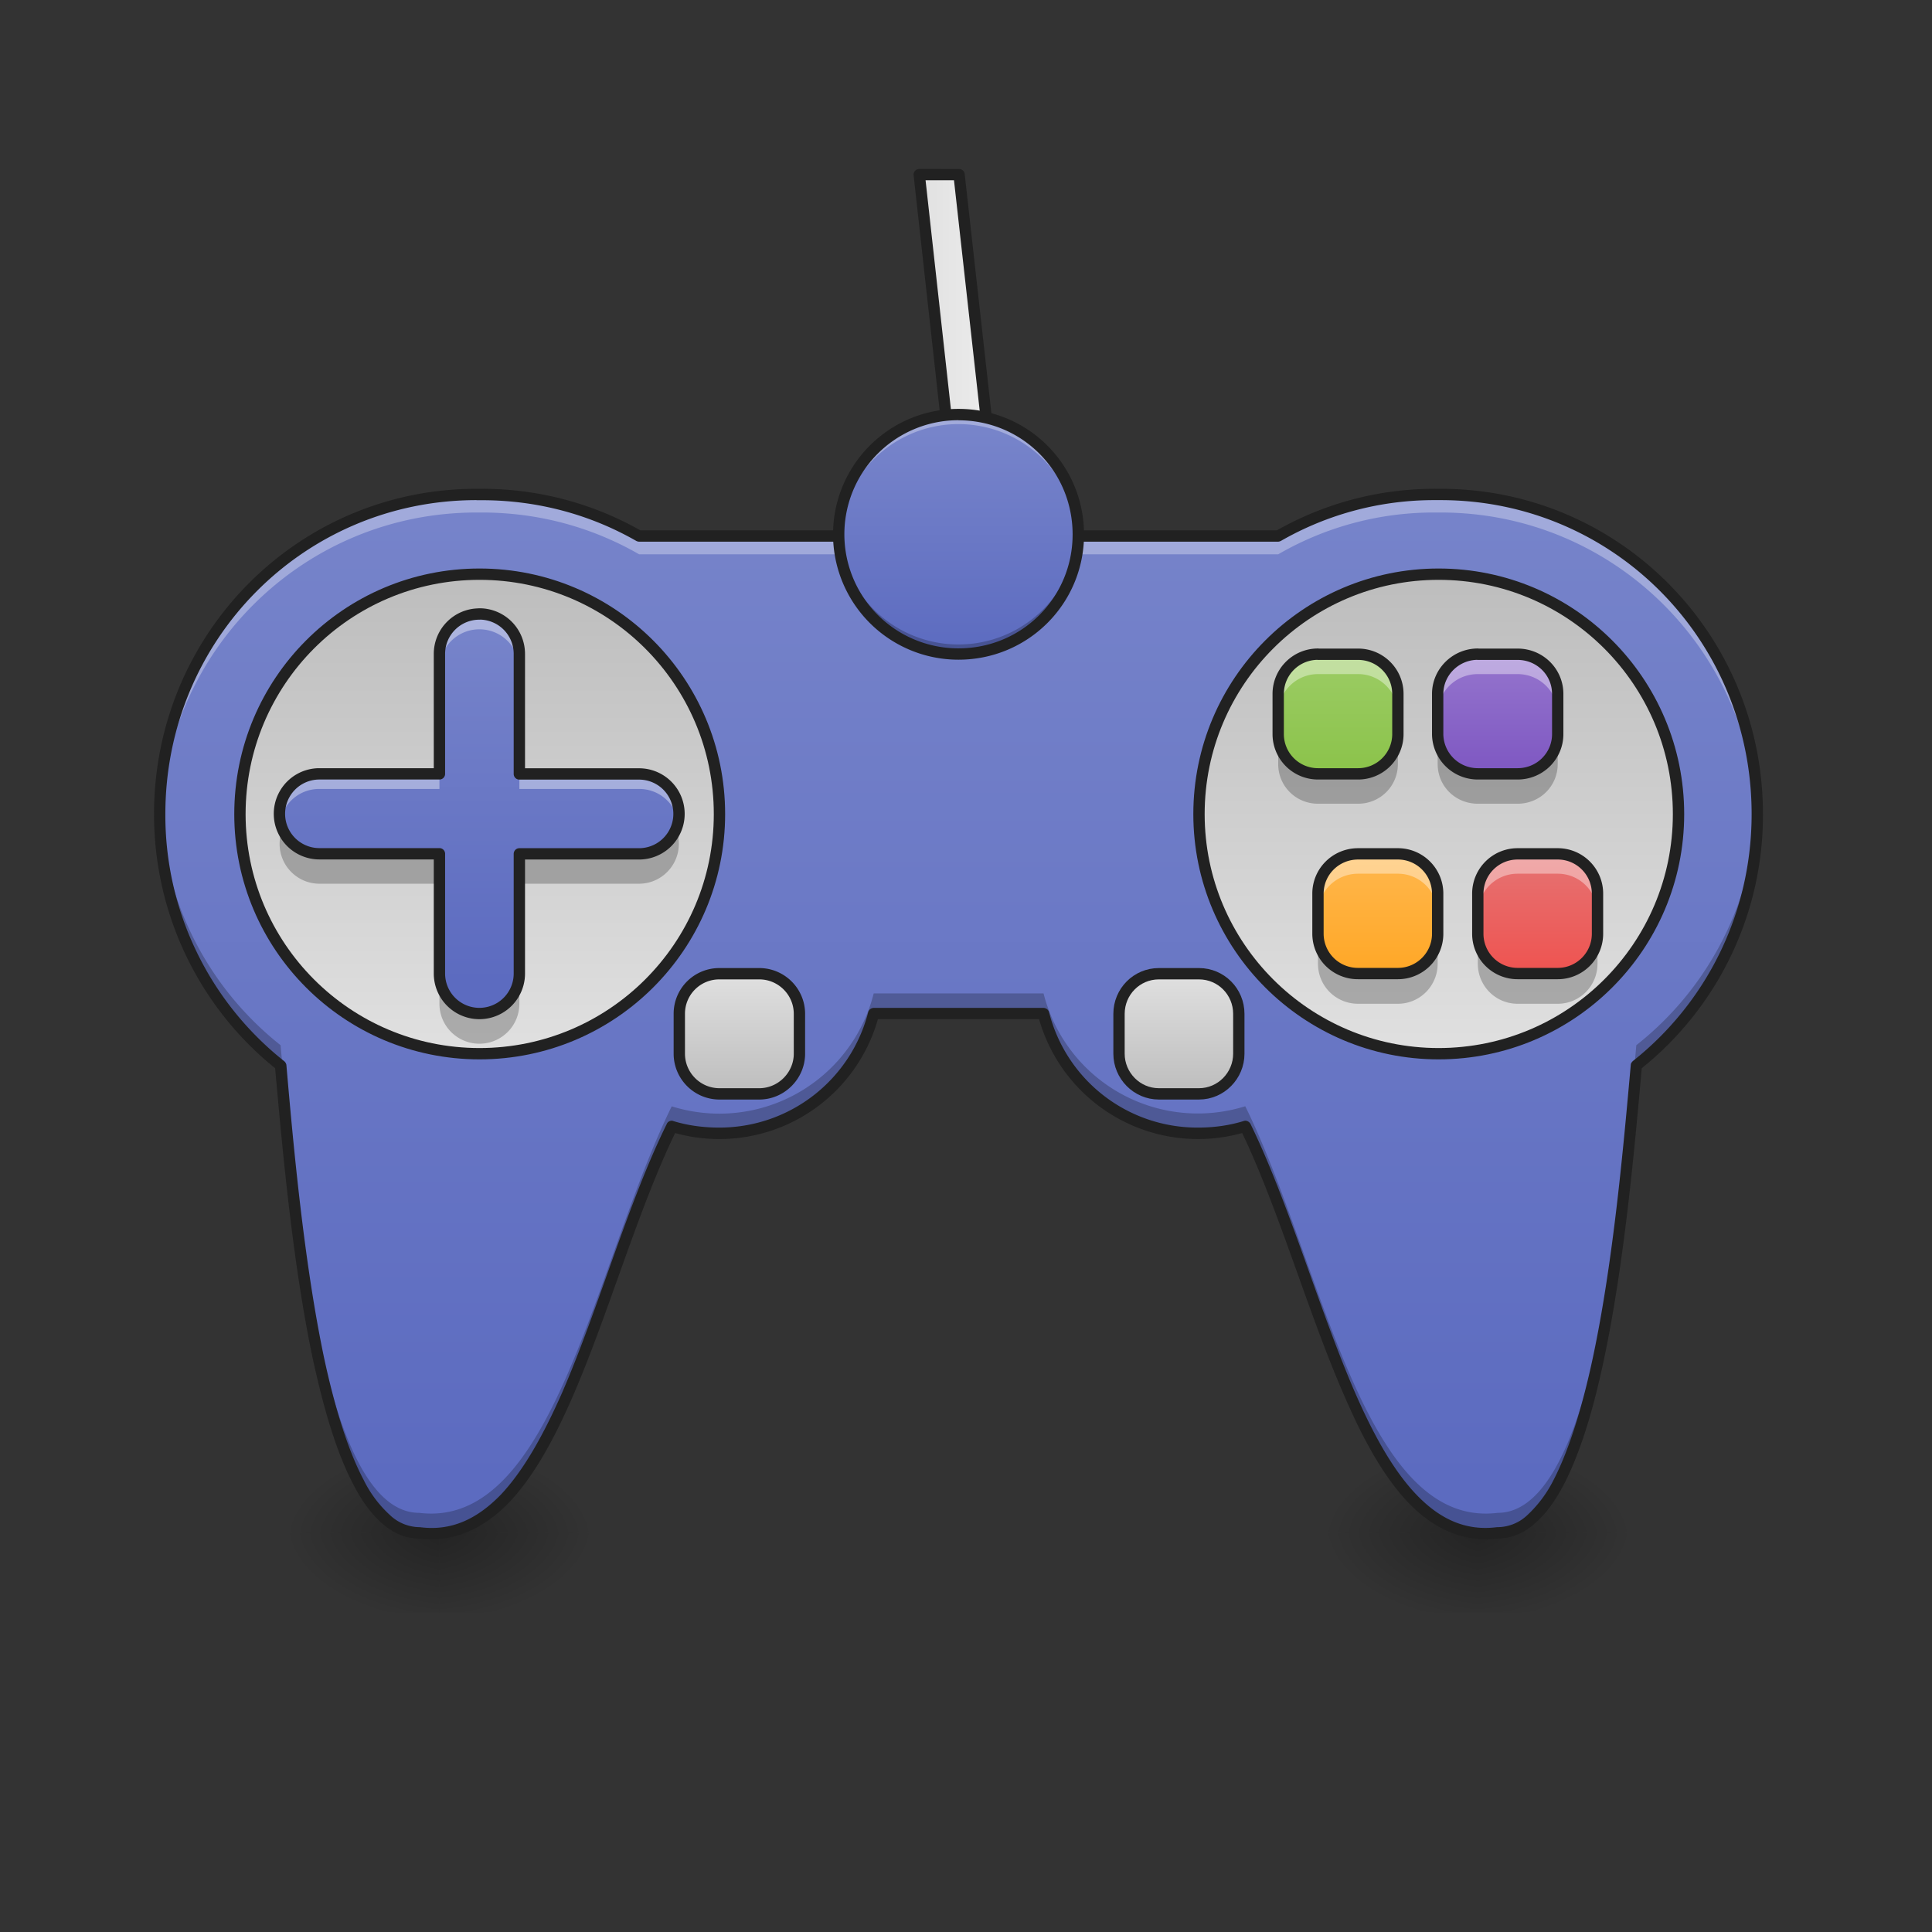 <svg height="22" width="22" xmlns="http://www.w3.org/2000/svg" xmlns:xlink="http://www.w3.org/1999/xlink"><rect width="100%" height="100%" fill="#333333" stroke="none"/><linearGradient id="a"><stop offset="0" stop-opacity=".314"/><stop offset=".222" stop-opacity=".275"/><stop offset="1" stop-opacity="0"/></linearGradient><radialGradient id="b" cx="450.909" cy="189.579" gradientTransform="matrix(0 -.054 .097 0 -1.275 41.903)" gradientUnits="userSpaceOnUse" r="21.167" xlink:href="#a"/><radialGradient id="c" cx="450.909" cy="189.579" gradientTransform="matrix(0 .054 -.097 0 34.93 -6.994)" gradientUnits="userSpaceOnUse" r="21.167" xlink:href="#a"/><radialGradient id="d" cx="450.909" cy="189.579" gradientTransform="matrix(0 -.054 -.097 0 34.93 41.903)" gradientUnits="userSpaceOnUse" r="21.167" xlink:href="#a"/><radialGradient id="e" cx="450.909" cy="189.579" gradientTransform="matrix(0 .054 .097 0 -1.275 -6.994)" gradientUnits="userSpaceOnUse" r="21.167" xlink:href="#a"/><radialGradient id="f" cx="450.909" cy="189.579" gradientTransform="matrix(0 -.054 .097 0 -13.1 41.903)" gradientUnits="userSpaceOnUse" r="21.167" xlink:href="#a"/><radialGradient id="g" cx="450.909" cy="189.579" gradientTransform="matrix(0 .054 -.097 0 23.106 -6.994)" gradientUnits="userSpaceOnUse" r="21.167" xlink:href="#a"/><radialGradient id="h" cx="450.909" cy="189.579" gradientTransform="matrix(0 -.054 -.097 0 23.106 41.903)" gradientUnits="userSpaceOnUse" r="21.167" xlink:href="#a"/><radialGradient id="i" cx="450.909" cy="189.579" gradientTransform="matrix(0 .054 .097 0 -13.1 -6.994)" gradientUnits="userSpaceOnUse" r="21.167" xlink:href="#a"/><linearGradient id="j"><stop offset="0" stop-color="#5c6bc0"/><stop offset="1" stop-color="#7986cb"/></linearGradient><linearGradient id="k" gradientTransform="matrix(.011 0 -0 .011 0 0)" gradientUnits="userSpaceOnUse" x1="960" x2="960" xlink:href="#j" y1="1535.118" y2="415.118"/><linearGradient id="l"><stop offset="0" stop-color="#bdbdbd"/><stop offset="1" stop-color="#e0e0e0"/></linearGradient><linearGradient id="m" gradientUnits="userSpaceOnUse" x1="116.417" x2="116.417" xlink:href="#l" y1="-62.833" y2="64.167"/><linearGradient id="n" gradientUnits="userSpaceOnUse" x1="391.583" x2="391.583" xlink:href="#l" y1="-62.833" y2="64.167"/><linearGradient id="o" gradientUnits="userSpaceOnUse" x1="312.208" x2="312.208" xlink:href="#l" y1="74.75" y2="43"/><linearGradient id="p" gradientUnits="userSpaceOnUse" x1="195.792" x2="195.792" xlink:href="#l" y1="74.75" y2="43"/><linearGradient id="q" gradientTransform="matrix(.011 0 -0 .011 0 0)" gradientUnits="userSpaceOnUse" x1="480" x2="480" xlink:href="#j" y1="1015.118" y2="615.118"/><linearGradient id="r" gradientUnits="userSpaceOnUse" x1="15.007" x2="15.007" y1="8.814" y2="7.45"><stop offset="0" stop-color="#8bc34a"/><stop offset="1" stop-color="#9ccc65"/></linearGradient><linearGradient id="s" gradientUnits="userSpaceOnUse" x1="16.826" x2="16.826" y1="8.814" y2="7.45"><stop offset="0" stop-color="#7e57c2"/><stop offset="1" stop-color="#9575cd"/></linearGradient><linearGradient id="t" gradientUnits="userSpaceOnUse" x1="17.281" x2="17.281" y1="11.088" y2="9.723"><stop offset="0" stop-color="#ef5350"/><stop offset="1" stop-color="#e57373"/></linearGradient><linearGradient id="u" gradientUnits="userSpaceOnUse" x1="15.462" x2="15.462" y1="11.088" y2="9.723"><stop offset="0" stop-color="#ffa726"/><stop offset="1" stop-color="#ffb74d"/></linearGradient><linearGradient id="v" gradientUnits="userSpaceOnUse" x1="241.917" x2="266.083" y1="-121.042" y2="-121.042"><stop offset="0" stop-color="#e0e0e0"/><stop offset="1" stop-color="#eee"/></linearGradient><linearGradient id="w" gradientUnits="userSpaceOnUse" x1="10.914" x2="10.914" xlink:href="#j" y1="7.45" y2="4.721"/><path d="m16.828 17.453h-1.82v-.91h1.82zm0 0" fill="url(#b)"/><path d="m16.828 17.453h1.82v.91h-1.82zm0 0" fill="url(#c)"/><path d="m16.828 17.453h1.82v-.91h-1.82zm0 0" fill="url(#d)"/><path d="m16.828 17.453h-1.82v.91h1.82zm0 0" fill="url(#e)"/><path d="m5.004 17.453h-1.82v-.91h1.82zm0 0" fill="url(#f)"/><path d="m5.004 17.453h1.816v.91h-1.816zm0 0" fill="url(#g)"/><path d="m5.004 17.453h1.816v-.91h-1.816zm0 0" fill="url(#h)"/><path d="m5.004 17.453h-1.82v.91h1.82zm0 0" fill="url(#i)"/><path d="m7.277 6.105a3.559 3.559 0 0 0 -1.789-.476h-.062c-2 0-3.606 1.625-3.606 3.64 0 1.165.535 2.196 1.375 2.864.164 1.828.47 5.32 1.578 5.32 1.54.192 2-2.844 2.875-4.625.172.05.352.078.54.078.851 0 1.562-.578 1.761-1.363h1.934c.199.785.91 1.363 1.762 1.363.187 0 .367-.027.535-.078.879 1.781 1.34 4.817 2.875 4.625 1.11 0 1.418-3.492 1.578-5.32a3.645 3.645 0 0 0 1.379-2.863c0-2.016-1.61-3.641-3.606-3.641h-.066c-.652 0-1.262.172-1.785.476zm0 0" fill="url(#k)"/><path d="m126.988-62.833c35.087 0 63.54 28.452 63.54 63.54 0 34.996-28.453 63.448-63.54 63.448-35.088 0-63.449-28.452-63.449-63.448 0-35.088 28.361-63.54 63.449-63.54zm0 0" fill="url(#m)" stroke="#212121" stroke-linecap="square" stroke-linejoin="round" stroke-width="3" transform="matrix(.043 0 0 .043 0 9.24)"/><path d="m380.964-62.833c35.087 0 63.539 28.452 63.539 63.54 0 34.996-28.452 63.448-63.54 63.448-34.996 0-63.448-28.452-63.448-63.448 0-35.088 28.452-63.54 63.449-63.54zm0 0" fill="url(#n)" stroke="#212121" stroke-linecap="square" stroke-linejoin="round" stroke-width="3" transform="matrix(.043 0 0 .043 0 9.24)"/><path d="m1.82 9.156v.114c0 1.164.535 2.195 1.375 2.863.164 1.828.47 5.32 1.578 5.32 1.54.192 2-2.844 2.875-4.625.172.05.352.078.54.078.851 0 1.562-.578 1.761-1.363h1.934c.199.785.91 1.363 1.762 1.363.187 0 .367-.027.535-.078.879 1.781 1.34 4.817 2.875 4.625 1.11 0 1.418-3.492 1.578-5.32a3.645 3.645 0 0 0 1.379-2.863c0-.04 0-.079-.004-.114a3.617 3.617 0 0 1 -1.375 2.746c-.16 1.832-.469 5.325-1.578 5.325-1.535.191-1.996-2.844-2.875-4.63a1.812 1.812 0 0 1 -2.297-1.285h-1.934a1.812 1.812 0 0 1 -2.3 1.286c-.876 1.785-1.337 4.82-2.876 4.629-1.109 0-1.414-3.493-1.578-5.325a3.63 3.63 0 0 1 -1.375-2.746zm0 0" fill-opacity=".235"/><path d="m306.88 42.975h10.635c5.818 0 10.545 4.727 10.545 10.636v10.544c0 5.818-4.727 10.636-10.545 10.636h-10.635c-5.818 0-10.545-4.818-10.545-10.636v-10.544c0-5.909 4.727-10.636 10.545-10.636zm0 0" fill="url(#o)" stroke="#212121" stroke-linecap="square" stroke-linejoin="round" stroke-width="3" transform="matrix(.043 0 0 .043 0 9.24)"/><path d="m190.527 42.975h10.545c5.817 0 10.635 4.727 10.635 10.636v10.544c0 5.818-4.818 10.636-10.635 10.636h-10.545c-5.908 0-10.635-4.818-10.635-10.636v-10.544a10.591 10.591 0 0 1 10.635-10.636zm0 0" fill="url(#p)" stroke="#212121" stroke-linecap="square" stroke-linejoin="round" stroke-width="3" transform="matrix(.043 0 0 .043 0 9.24)"/><path d="m5.457 6.992a.454.454 0 0 0 -.453.457v1.364h-1.367a.454.454 0 0 0 0 .91h1.367v1.363a.454.454 0 1 0 .91 0v-1.363h1.363a.454.454 0 1 0 0-.91h-1.363v-1.364a.455.455 0 0 0 -.457-.457zm0 0" fill="url(#q)"/><path d="m15.008 7.45h.457c.25 0 .453.202.453.452v.457c0 .25-.203.454-.453.454h-.457a.453.453 0 0 1 -.453-.454v-.457c0-.25.203-.453.453-.453zm0 0" fill="url(#r)"/><path d="m5.426 5.629c-2 0-3.606 1.625-3.606 3.64v.102c.055-1.969 1.64-3.535 3.606-3.535h.062c.653 0 1.262.172 1.79.476h7.277a3.534 3.534 0 0 1 1.785-.476h.066c1.961 0 3.551 1.566 3.602 3.535.004-.035.004-.07.004-.101 0-2.016-1.61-3.641-3.606-3.641h-.066c-.652 0-1.262.172-1.785.476h-7.278a3.559 3.559 0 0 0 -1.789-.476zm0 0" fill="#fff" fill-opacity=".314"/><path d="m5.426 5.566c-2.035 0-3.672 1.653-3.672 3.704 0 1.171.539 2.218 1.379 2.894.082.914.199 2.23.433 3.328.122.555.266 1.051.461 1.418.094.184.203.332.325.438.125.109.265.172.421.172h-.007c.406.05.746-.118 1.03-.41.282-.297.513-.72.724-1.204.41-.945.742-2.125 1.168-3.004a1.877 1.877 0 0 0 2.309-1.297h1.835a1.882 1.882 0 0 0 2.313 1.297c.421.88.753 2.059 1.168 3.004.21.485.44.906.722 1.203.281.293.625.461 1.027.41h-.007c.156 0 .3-.062.422-.171.125-.106.23-.254.328-.438.191-.367.34-.863.457-1.418.234-1.097.351-2.414.433-3.328a3.696 3.696 0 0 0 1.38-2.894c0-2.051-1.637-3.704-3.669-3.704h-.066a3.64 3.64 0 0 0 -1.8.473h-7.248a3.655 3.655 0 0 0 -1.805-.473zm0 .13h.062c.64 0 1.239.167 1.758.464.008.004.02.008.031.008h7.278c.011 0 .02-.004.03-.008a3.499 3.499 0 0 1 1.755-.465h.066c1.961 0 3.54 1.59 3.54 3.575 0 1.144-.528 2.16-1.352 2.812-.012.012-.024.027-.024.043-.082.914-.199 2.246-.433 3.34-.117.547-.266 1.039-.446 1.387a1.409 1.409 0 0 1 -.296.398.496.496 0 0 1 -.34.14h-.008c-.363.047-.656-.097-.918-.37-.266-.278-.492-.688-.7-1.165-.413-.953-.75-2.156-1.19-3.058-.016-.027-.048-.043-.079-.031-.164.05-.336.074-.515.074a1.742 1.742 0 0 1 -1.7-1.317.068.068 0 0 0 -.066-.046h-1.93a.067.067 0 0 0 -.062.046 1.748 1.748 0 0 1 -1.7 1.317c-.18 0-.355-.024-.519-.074-.027-.012-.063.004-.074.03-.446.903-.778 2.106-1.192 3.06-.21.476-.437.886-.699 1.164-.266.273-.558.418-.922.37h-.008a.494.494 0 0 1 -.335-.14 1.34 1.34 0 0 1 -.297-.398c-.184-.348-.332-.84-.45-1.387-.23-1.094-.351-2.426-.43-3.34a.074.074 0 0 0 -.027-.043 3.573 3.573 0 0 1 -1.351-2.812c0-1.985 1.578-3.575 3.543-3.575zm0 0" fill="#212121"/><path d="m16.828 7.45h.453c.254 0 .457.202.457.452v.457c0 .25-.203.454-.457.454h-.453a.457.457 0 0 1 -.457-.454v-.457c0-.25.207-.453.457-.453zm0 0" fill="url(#s)"/><path d="m17.281 9.723h.457c.25 0 .453.203.453.453v.457c0 .25-.203.453-.453.453h-.457a.453.453 0 0 1 -.453-.453v-.457c0-.25.203-.453.453-.453zm0 0" fill="url(#t)"/><path d="m15.465 9.723h.453c.25 0 .453.203.453.453v.457c0 .25-.203.453-.453.453h-.453a.454.454 0 0 1 -.457-.453v-.457c0-.25.203-.453.457-.453zm0 0" fill="url(#u)"/><path d="m253.976-168.64 10.635 95.263h-10.635l-10.545-95.264zm0 0" fill="url(#v)" stroke="#212121" stroke-linecap="square" stroke-linejoin="round" stroke-width="3" transform="matrix(.043 0 0 .043 0 9.24)"/><path d="m10.914 4.719c.754 0 1.367.613 1.367 1.367a1.365 1.365 0 1 1 -1.367-1.367zm0 0" fill="url(#w)"/><path d="m10.914 4.719c-.754 0-1.363.61-1.363 1.367v.055a1.364 1.364 0 0 1 2.726 0c0-.02.004-.04.004-.055 0-.758-.61-1.367-1.367-1.367zm0 0" fill="#fff" fill-opacity=".314"/><path d="m10.914 7.45c-.754 0-1.363-.61-1.363-1.364v-.059a1.364 1.364 0 0 0 2.726 0c0 .02.004.04.004.059 0 .754-.61 1.363-1.367 1.363zm0 0" fill-opacity=".235"/><path d="m10.914 4.656a1.428 1.428 0 1 0 0 2.856c.793 0 1.43-.637 1.43-1.426 0-.793-.637-1.43-1.43-1.43zm0 .13c.723 0 1.3.577 1.3 1.3 0 .719-.577 1.297-1.3 1.297a1.298 1.298 0 1 1 0-2.598zm0 0" fill="#212121"/><path d="m3.215 9.438a.497.497 0 0 0 -.031.171c0 .25.203.454.453.454h1.367v-.34h-1.367a.456.456 0 0 1 -.422-.286zm4.484 0a.452.452 0 0 1 -.422.285h-1.363v.34h1.363c.25 0 .453-.204.453-.454a.497.497 0 0 0 -.03-.171zm-2.695 1.648v.344a.454.454 0 1 0 .91 0v-.344a.455.455 0 1 1 -.91 0zm11.367-2.726v.34c0 .253.203.452.457.452h.453c.254 0 .457-.199.457-.453v-.34c0 .25-.203.454-.457.454h-.453a.454.454 0 0 1 -.457-.454zm.457 2.273v.34c0 .254.203.457.453.457h.457c.25 0 .453-.203.453-.457v-.34c0 .25-.203.453-.453.453h-.457a.453.453 0 0 1 -.453-.453zm0 0" fill-opacity=".235"/><path d="m15.008 7.45a.453.453 0 0 0 -.453.452v.227c0-.25.203-.453.453-.453h.457c.25 0 .453.203.453.453v-.227a.453.453 0 0 0 -.453-.453zm0 0" fill="#fff" fill-opacity=".392"/><path d="m15.008 10.633v.34c0 .254.203.457.457.457h.453c.25 0 .453-.203.453-.457v-.34c0 .25-.203.453-.453.453h-.453a.454.454 0 0 1 -.457-.453zm0 0" fill-opacity=".235"/><path d="m5.457 6.992a.454.454 0 0 0 -.453.457v.172a.454.454 0 1 1 .91 0v-.171a.455.455 0 0 0 -.457-.457zm-1.82 1.82a.454.454 0 0 0 -.446.54.45.45 0 0 1 .446-.368h1.367v-.171zm2.277 0v.172h1.363a.45.45 0 0 1 .446.368c.007-.028.007-.055.007-.082a.454.454 0 0 0 -.453-.457zm10.914-1.362a.454.454 0 0 0 -.457.452v.227c0-.25.203-.453.457-.453h.453c.254 0 .457.203.457.453v-.227a.454.454 0 0 0 -.457-.453zm-1.363 2.273a.454.454 0 0 0 -.457.453v.23c0-.254.203-.457.457-.457h.453c.25 0 .453.203.453.457v-.23a.453.453 0 0 0 -.453-.453zm1.816 0a.453.453 0 0 0 -.453.453v.23c0-.254.203-.457.453-.457h.457c.25 0 .453.203.453.457v-.23a.453.453 0 0 0 -.453-.453zm0 0" fill="#fff" fill-opacity=".392"/><path d="m5.457 6.992a.454.454 0 0 0 -.453.457v1.363h-1.367a.454.454 0 0 0 0 .91h1.367v1.364a.454.454 0 1 0 .91 0v-1.363h1.363a.454.454 0 1 0 0-.91h-1.363v-1.365a.455.455 0 0 0 -.457-.457zm0 0" fill="none" stroke="#212121" stroke-linecap="square" stroke-linejoin="round" stroke-width=".129"/><path d="m16.828 7.45h.453c.254 0 .457.202.457.452v.457c0 .25-.203.453-.457.453h-.453a.457.457 0 0 1 -.457-.453v-.457c0-.25.207-.453.457-.453zm.453 2.273h.457c.25 0 .453.203.453.453v.457c0 .25-.203.453-.453.453h-.457a.453.453 0 0 1 -.453-.453v-.457c0-.25.203-.453.453-.453zm-1.816 0h.453c.25 0 .453.203.453.453v.457c0 .25-.203.453-.453.453h-.453a.454.454 0 0 1 -.457-.453v-.457c0-.25.203-.453.457-.453zm0 0" fill="none" stroke="#212121" stroke-linecap="square" stroke-linejoin="round" stroke-width=".129"/><path d="m14.555 8.36v.34c0 .253.203.452.453.452h.457c.25 0 .453-.199.453-.453v-.34c0 .25-.203.454-.453.454h-.457a.453.453 0 0 1 -.453-.454zm0 0" fill-opacity=".235"/><path d="m15.008 7.45h.457c.25 0 .453.202.453.452v.457c0 .25-.203.453-.453.453h-.457a.453.453 0 0 1 -.453-.453v-.457c0-.25.203-.453.453-.453zm0 0" fill="none" stroke="#212121" stroke-linecap="square" stroke-linejoin="round" stroke-width=".129"/></svg>